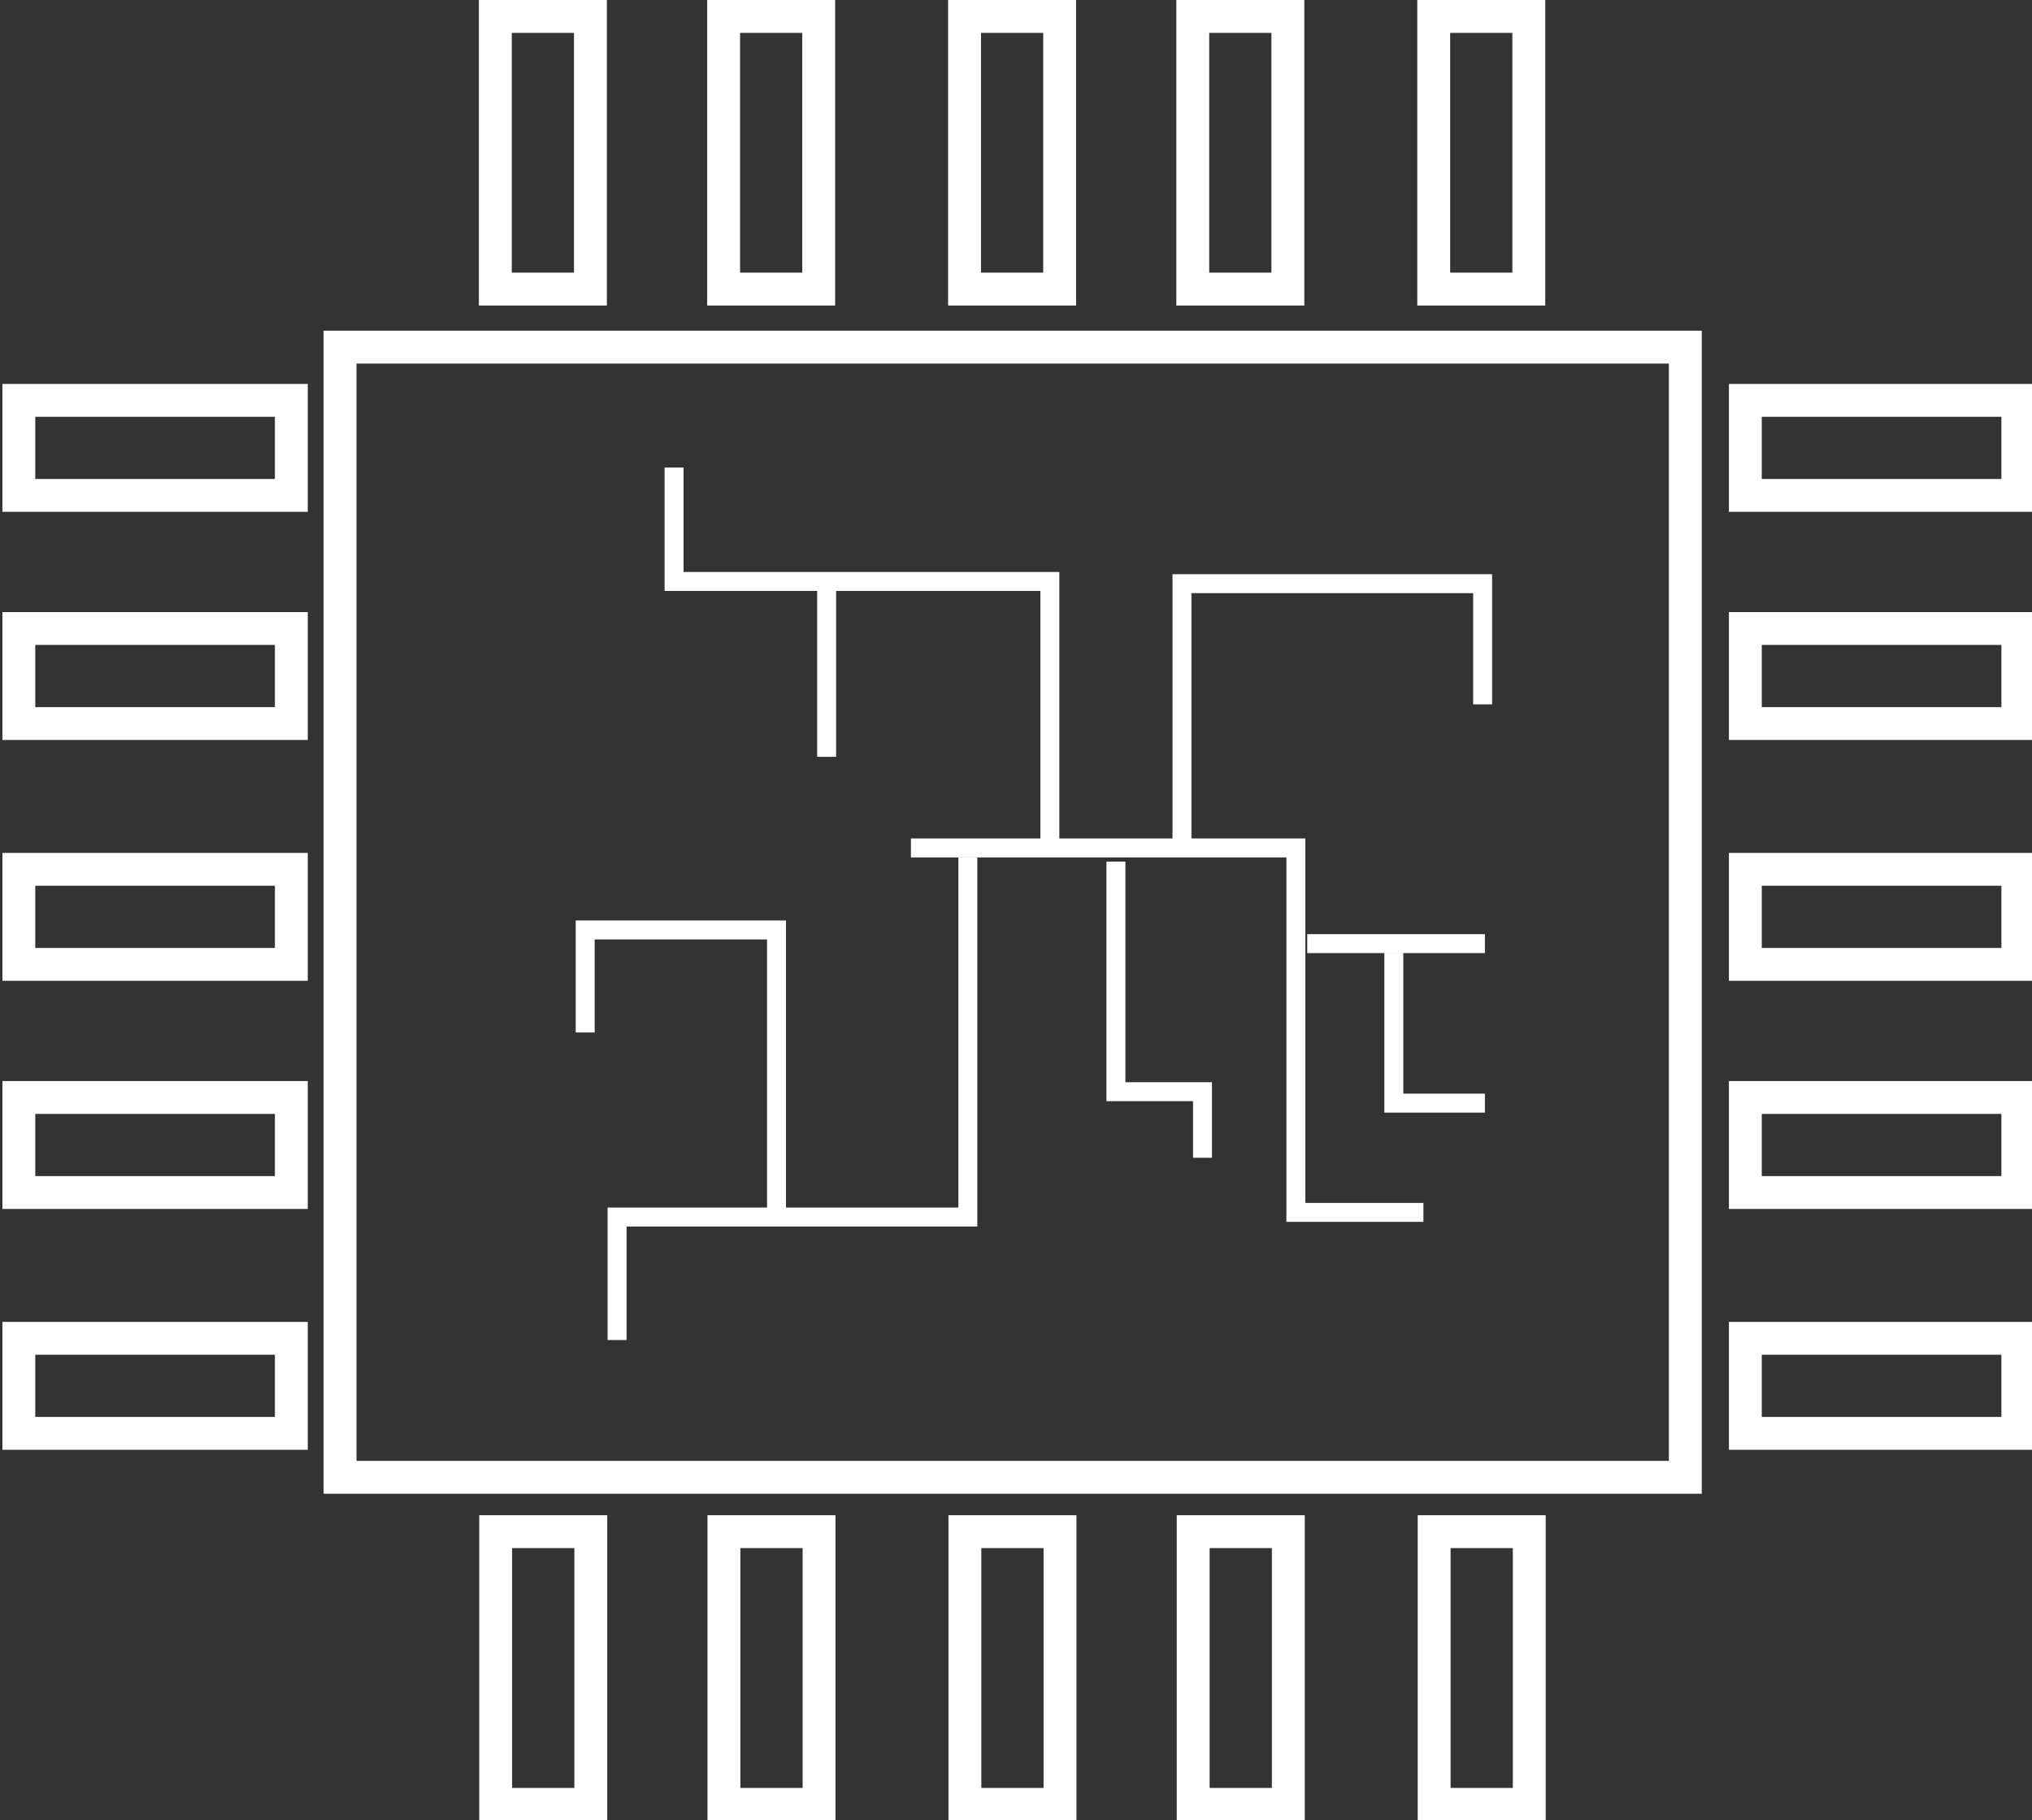 <?xml version="1.0" encoding="UTF-8" standalone="no"?>
<!-- Created with Inkscape (http://www.inkscape.org/) -->

<svg
   width="28.421mm"
   height="25.454mm"
   viewBox="0 0 28.421 25.454"
   version="1.1"
   id="svg830"
   inkscape:version="1.1.1 (3bf5ae0d25, 2021-09-20)"
   sodipodi:docname="CircuitoBranco.svg"
   xmlns:inkscape="http://www.inkscape.org/namespaces/inkscape"
   xmlns:sodipodi="http://sodipodi.sourceforge.net/DTD/sodipodi-0.dtd"
   xmlns="http://www.w3.org/2000/svg"
   xmlns:svg="http://www.w3.org/2000/svg">
  <rect x="0" y="0" width="28.421" height="25.454" fill="#333333" stroke="none"/>
  <sodipodi:namedview
     id="namedview832"
     pagecolor="#ffffff"
     bordercolor="#666666"
     borderopacity="1.0"
     inkscape:pageshadow="2"
     inkscape:pageopacity="0.0"
     inkscape:pagecheckerboard="0"
     inkscape:document-units="mm"
     showgrid="false"
     fit-margin-top="0"
     fit-margin-left="0"
     fit-margin-right="0"
     fit-margin-bottom="0"
     inkscape:zoom="8.3049731"
     inkscape:cx="55.02727"
     inkscape:cy="46.7792"
     inkscape:window-width="1920"
     inkscape:window-height="1009"
     inkscape:window-x="-8"
     inkscape:window-y="-8"
     inkscape:window-maximized="1"
     inkscape:current-layer="layer1" />
  <defs
     id="defs827" />
  <g
     inkscape:label="Camada 1"
     inkscape:groupmode="layer"
     id="layer1"
     transform="translate(-33.836,-72.916)">
    <g
       id="g1396"
       style="stroke:#ffffff;stroke-opacity:1">
      <rect
         style="fill:none;stroke:#ffffff;stroke-width:0.46;stroke-miterlimit:4;stroke-dasharray:none;stroke-opacity:1"
         id="rect957"
         width="18.816"
         height="15.806"
         x="38.592"
         y="77.771" />
      <rect
         style="fill:none;stroke:#ffffff;stroke-width:0.46;stroke-miterlimit:4;stroke-dasharray:none;stroke-opacity:1"
         id="rect1116"
         width="1.33"
         height="3.813"
         x="40.764"
         y="73.146" />
      <rect
         style="fill:none;stroke:#ffffff;stroke-width:0.46;stroke-miterlimit:4;stroke-dasharray:none;stroke-opacity:1"
         id="rect1222"
         width="1.33"
         height="3.813"
         x="43.957"
         y="73.146" />
      <rect
         style="fill:none;stroke:#ffffff;stroke-width:0.46;stroke-miterlimit:4;stroke-dasharray:none;stroke-opacity:1"
         id="rect1224"
         width="1.33"
         height="3.813"
         x="47.327"
         y="73.146" />
      <rect
         style="fill:none;stroke:#ffffff;stroke-width:0.46;stroke-miterlimit:4;stroke-dasharray:none;stroke-opacity:1"
         id="rect1226"
         width="1.33"
         height="3.813"
         x="50.519"
         y="73.146" />
      <rect
         style="fill:none;stroke:#ffffff;stroke-width:0.46;stroke-miterlimit:4;stroke-dasharray:none;stroke-opacity:1"
         id="rect1228"
         width="1.33"
         height="3.813"
         x="53.889"
         y="73.146" />
      <g
         id="g1292"
         transform="matrix(0.548,0,0,0.548,15.335,32.724)"
         style="stroke:#ffffff;stroke-width:0.839;stroke-miterlimit:4;stroke-dasharray:none;stroke-opacity:1">
        <rect
           style="fill:none;stroke:#ffffff;stroke-width:0.839;stroke-miterlimit:4;stroke-dasharray:none;stroke-opacity:1"
           id="rect1230"
           width="2.428"
           height="6.96"
           x="46.412"
           y="112.433" />
        <rect
           style="fill:none;stroke:#ffffff;stroke-width:0.839;stroke-miterlimit:4;stroke-dasharray:none;stroke-opacity:1"
           id="rect1232"
           width="2.428"
           height="6.96"
           x="52.238"
           y="112.433" />
        <rect
           style="fill:none;stroke:#ffffff;stroke-width:0.839;stroke-miterlimit:4;stroke-dasharray:none;stroke-opacity:1"
           id="rect1234"
           width="2.428"
           height="6.96"
           x="58.388"
           y="112.433" />
        <rect
           style="fill:none;stroke:#ffffff;stroke-width:0.839;stroke-miterlimit:4;stroke-dasharray:none;stroke-opacity:1"
           id="rect1236"
           width="2.428"
           height="6.96"
           x="64.215"
           y="112.433" />
        <rect
           style="fill:none;stroke:#ffffff;stroke-width:0.839;stroke-miterlimit:4;stroke-dasharray:none;stroke-opacity:1"
           id="rect1238"
           width="2.428"
           height="6.96"
           x="70.365"
           y="112.433" />
      </g>
      <g
         id="g1273"
         transform="matrix(0,0.857,-0.857,0,124.606,42.765)"
         style="stroke:#ffffff;stroke-width:0.536;stroke-miterlimit:4;stroke-dasharray:none;stroke-opacity:1">
        <rect
           style="fill:none;stroke:#ffffff;stroke-width:0.536;stroke-miterlimit:4;stroke-dasharray:none;stroke-opacity:1"
           id="rect1258"
           width="1.551"
           height="4.447"
           x="41.716"
           y="72.984" />
        <rect
           style="fill:none;stroke:#ffffff;stroke-width:0.536;stroke-miterlimit:4;stroke-dasharray:none;stroke-opacity:1"
           id="rect1260"
           width="1.551"
           height="4.447"
           x="45.439"
           y="72.984" />
        <rect
           style="fill:none;stroke:#ffffff;stroke-width:0.536;stroke-miterlimit:4;stroke-dasharray:none;stroke-opacity:1"
           id="rect1262"
           width="1.551"
           height="4.447"
           x="49.369"
           y="72.984" />
        <rect
           style="fill:none;stroke:#ffffff;stroke-width:0.536;stroke-miterlimit:4;stroke-dasharray:none;stroke-opacity:1"
           id="rect1264"
           width="1.551"
           height="4.447"
           x="53.092"
           y="72.984" />
        <rect
           style="fill:none;stroke:#ffffff;stroke-width:0.536;stroke-miterlimit:4;stroke-dasharray:none;stroke-opacity:1"
           id="rect1266"
           width="1.551"
           height="4.447"
           x="57.022"
           y="72.984" />
      </g>
      <g
         id="g1285"
         transform="matrix(0,0.857,-0.857,0,100.458,42.765)"
         style="stroke:#ffffff;stroke-width:0.536;stroke-miterlimit:4;stroke-dasharray:none;stroke-opacity:1">
        <rect
           style="fill:none;stroke:#ffffff;stroke-width:0.536;stroke-miterlimit:4;stroke-dasharray:none;stroke-opacity:1"
           id="rect1275"
           width="1.551"
           height="4.447"
           x="41.716"
           y="72.984" />
        <rect
           style="fill:none;stroke:#ffffff;stroke-width:0.536;stroke-miterlimit:4;stroke-dasharray:none;stroke-opacity:1"
           id="rect1277"
           width="1.551"
           height="4.447"
           x="45.439"
           y="72.984" />
        <rect
           style="fill:none;stroke:#ffffff;stroke-width:0.536;stroke-miterlimit:4;stroke-dasharray:none;stroke-opacity:1"
           id="rect1279"
           width="1.551"
           height="4.447"
           x="49.369"
           y="72.984" />
        <rect
           style="fill:none;stroke:#ffffff;stroke-width:0.536;stroke-miterlimit:4;stroke-dasharray:none;stroke-opacity:1"
           id="rect1281"
           width="1.551"
           height="4.447"
           x="53.092"
           y="72.984" />
        <rect
           style="fill:none;stroke:#ffffff;stroke-width:0.536;stroke-miterlimit:4;stroke-dasharray:none;stroke-opacity:1"
           id="rect1283"
           width="1.551"
           height="4.447"
           x="57.022"
           y="72.984" />
      </g>
      <path
         style="fill:none;stroke:#ffffff;stroke-width:0.265px;stroke-linecap:butt;stroke-linejoin:miter;stroke-opacity:1"
         d="m 46.577,84.775 h 5.384 v 5.097 h 1.784"
         id="path1345" />
      <path
         style="fill:none;stroke:#ffffff;stroke-width:0.265px;stroke-linecap:butt;stroke-linejoin:miter;stroke-opacity:1"
         d="M 48.52,84.839 V 81.048 H 43.264 V 79.455"
         id="path1347" />
      <path
         style="fill:none;stroke:#ffffff;stroke-width:0.265px;stroke-linecap:butt;stroke-linejoin:miter;stroke-opacity:1"
         d="m 47.373,84.903 v 5.034 h -4.906 v 1.72"
         id="path1349" />
      <path
         style="fill:none;stroke:#ffffff;stroke-width:0.265px;stroke-linecap:butt;stroke-linejoin:miter;stroke-opacity:1"
         d="m 50.368,84.775 v -3.696 h 4.205 v 1.688"
         id="path1351" />
      <path
         style="fill:none;stroke:#ffffff;stroke-width:0.265px;stroke-linecap:butt;stroke-linejoin:miter;stroke-opacity:1"
         d="m 49.444,84.966 v 3.218 h 1.211 v 0.924"
         id="path1353" />
      <path
         style="fill:none;stroke:#ffffff;stroke-width:0.265px;stroke-linecap:butt;stroke-linejoin:miter;stroke-opacity:1"
         d="m 52.12,86.113 h 2.485"
         id="path1355" />
      <path
         style="fill:none;stroke:#ffffff;stroke-width:0.265px;stroke-linecap:butt;stroke-linejoin:miter;stroke-opacity:1"
         d="m 45.398,81.08 v 2.421"
         id="path1357" />
      <path
         style="fill:none;stroke:#ffffff;stroke-width:0.265px;stroke-linecap:butt;stroke-linejoin:miter;stroke-opacity:1"
         d="M 44.697,89.873 V 85.922 H 42.021 V 87.356"
         id="path1359" />
      <path
         style="fill:none;stroke:#ffffff;stroke-width:0.265px;stroke-linecap:butt;stroke-linejoin:miter;stroke-opacity:1"
         d="m 53.331,86.241 v 2.103 h 1.274"
         id="path1361" />
    </g>
  </g>
</svg>
